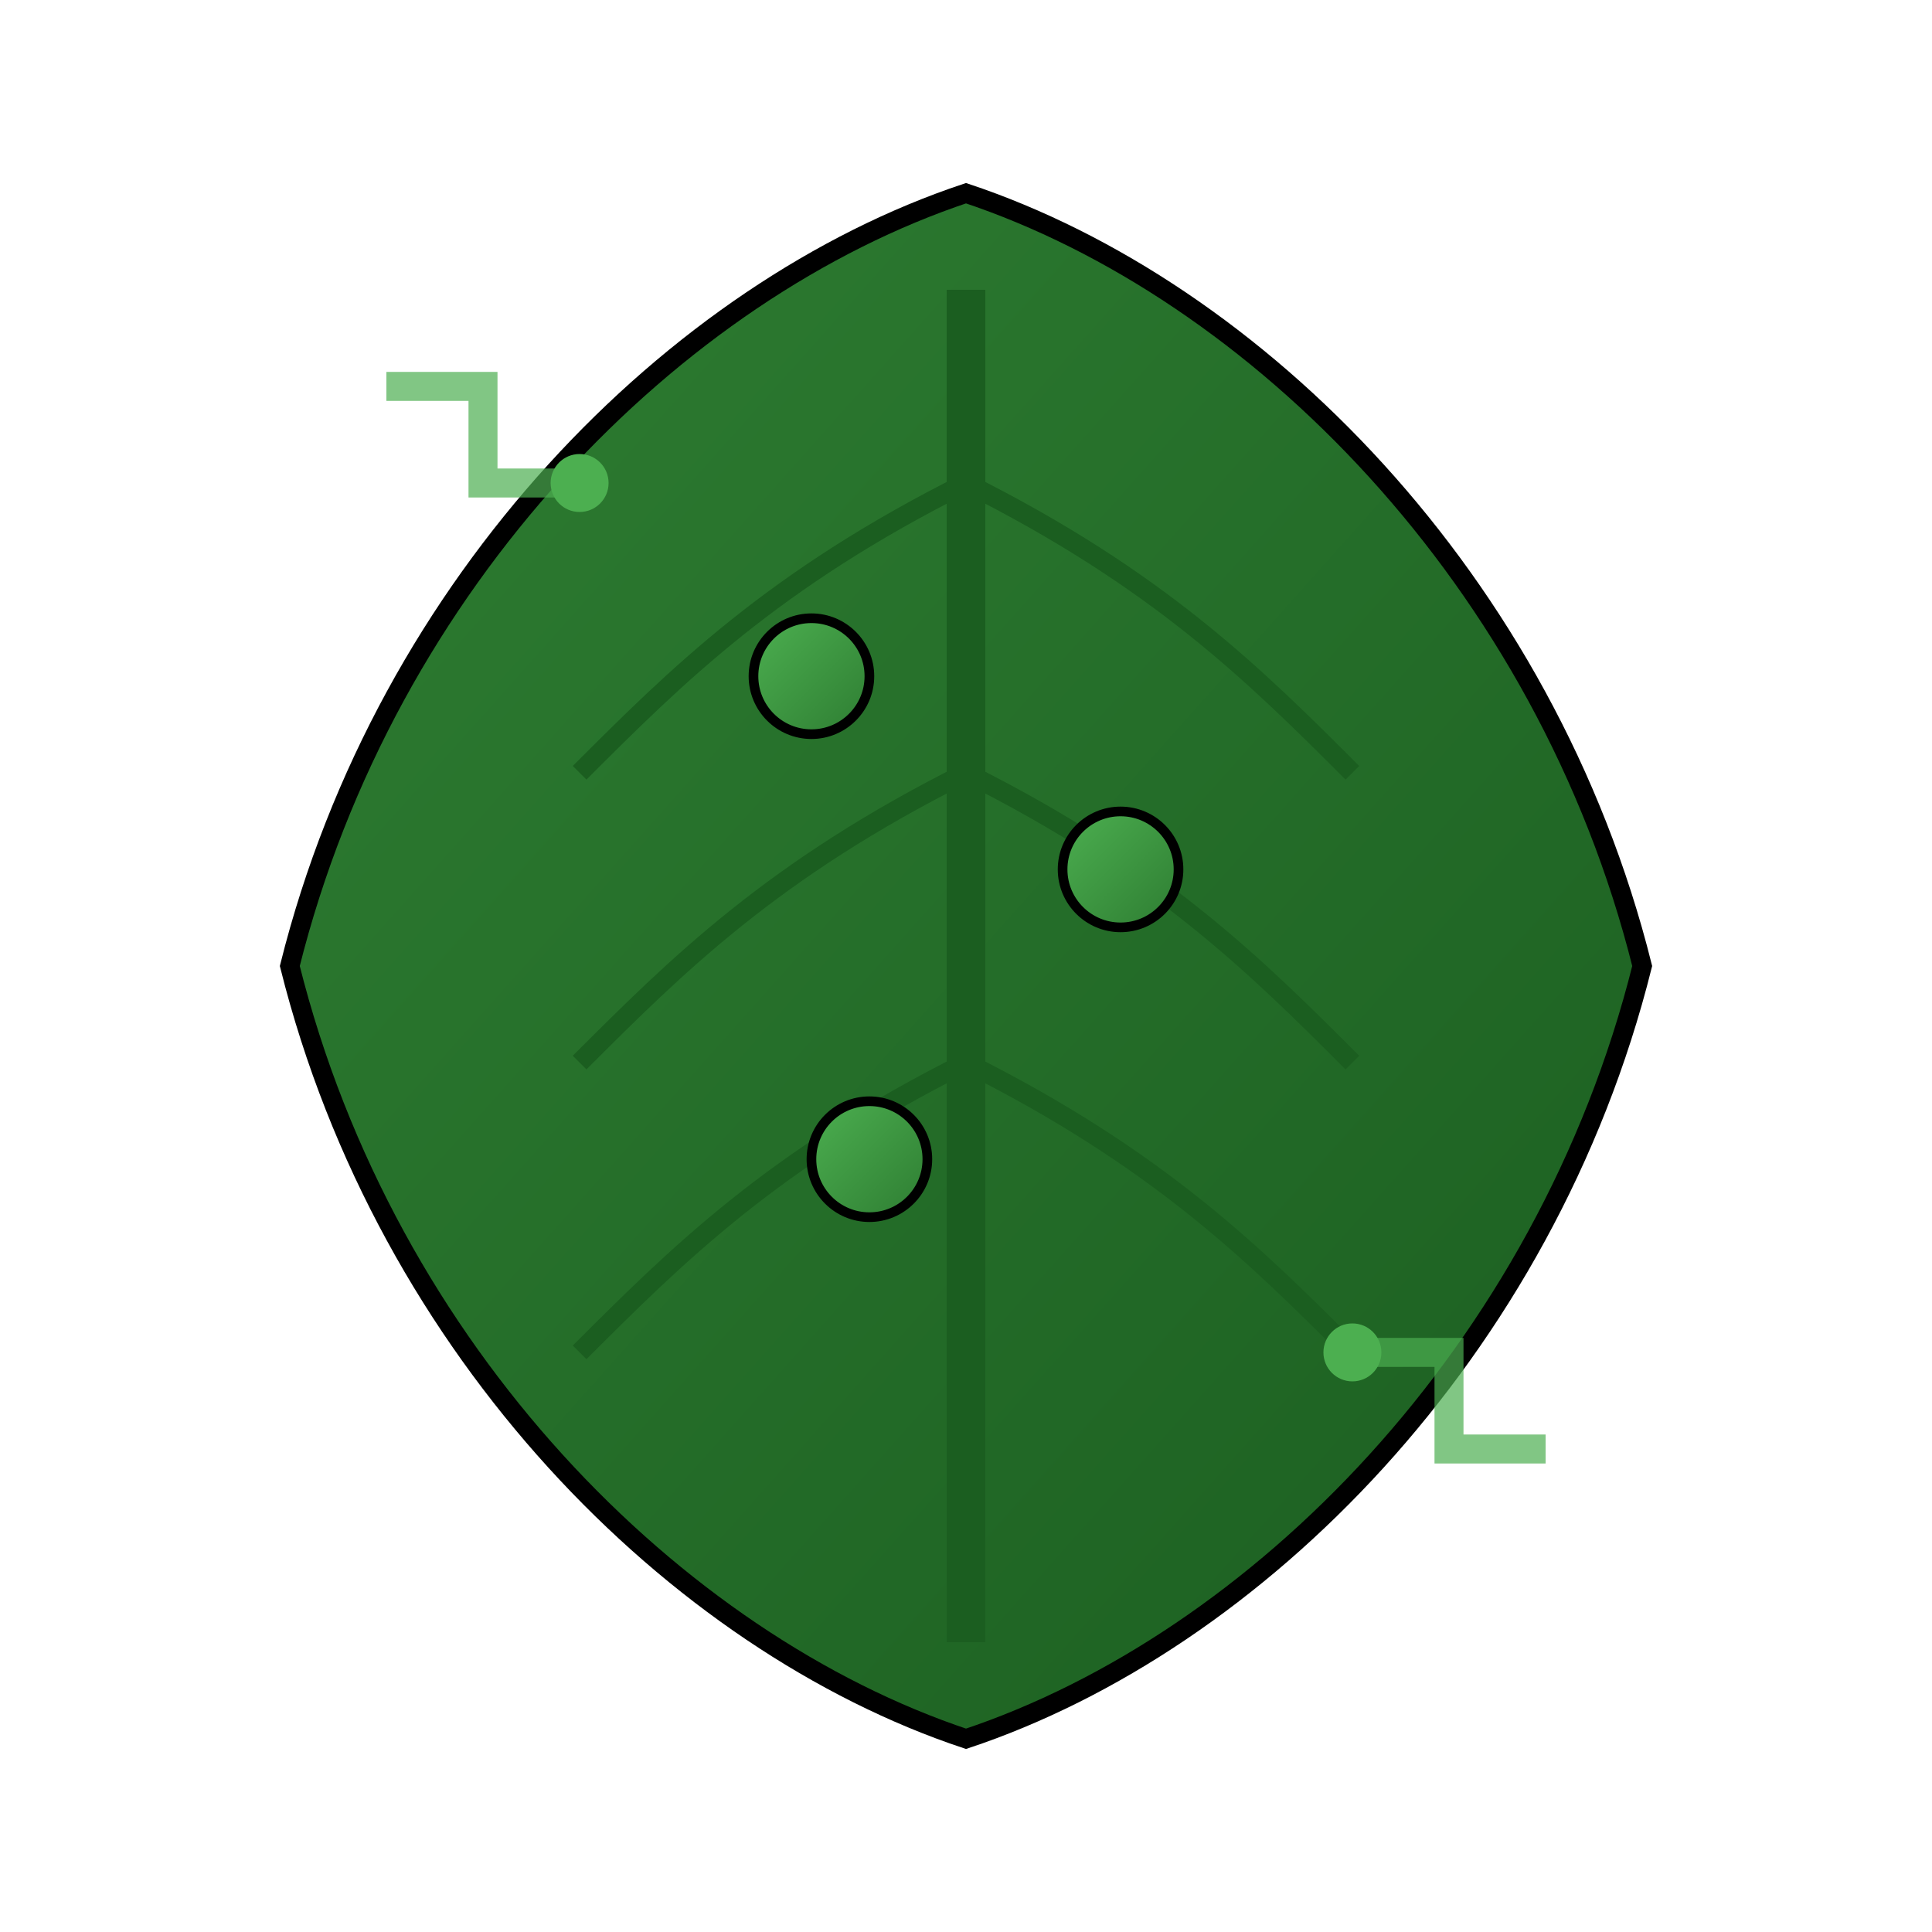 <svg xmlns="http://www.w3.org/2000/svg" viewBox="0 0 100 100" width="100" height="100">
  <defs>
    <linearGradient id="leafGradient" x1="0%" y1="0%" x2="100%" y2="100%">
      <stop offset="0%" style="stop-color:#2E7D32;stop-opacity:1" />
      <stop offset="100%" style="stop-color:#1B5E20;stop-opacity:1" />
    </linearGradient>
    <linearGradient id="seedGradient" x1="0%" y1="0%" x2="100%" y2="100%">
      <stop offset="0%" style="stop-color:#4CAF50;stop-opacity:1" />
      <stop offset="100%" style="stop-color:#2E7D32;stop-opacity:1" />
    </linearGradient>
  </defs>
  
  <!-- Main leaf shape -->
  <path d="M50 10 C65 15, 80 30, 85 50 C80 70, 65 85, 50 90 C35 85, 20 70, 15 50 C20 30, 35 15, 50 10 Z" 
        fill="url(#leafGradient)" 
        stroke="#000000" 
        stroke-width="1"/>
  
  <!-- Leaf vein -->
  <path d="M50 15 L50 85" 
        stroke="#1B5E20" 
        stroke-width="2" 
        fill="none"/>
  
  <!-- Side veins -->
  <path d="M50 25 C40 30, 35 35, 30 40" 
        stroke="#1B5E20" 
        stroke-width="1" 
        fill="none"/>
  <path d="M50 25 C60 30, 65 35, 70 40" 
        stroke="#1B5E20" 
        stroke-width="1" 
        fill="none"/>
  <path d="M50 40 C40 45, 35 50, 30 55" 
        stroke="#1B5E20" 
        stroke-width="1" 
        fill="none"/>
  <path d="M50 40 C60 45, 65 50, 70 55" 
        stroke="#1B5E20" 
        stroke-width="1" 
        fill="none"/>
  <path d="M50 55 C40 60, 35 65, 30 70" 
        stroke="#1B5E20" 
        stroke-width="1" 
        fill="none"/>
  <path d="M50 55 C60 60, 65 65, 70 70" 
        stroke="#1B5E20" 
        stroke-width="1" 
        fill="none"/>
  
  <!-- Small seed/grain elements -->
  <circle cx="42" cy="35" r="3" fill="url(#seedGradient)" stroke="#000000" stroke-width="0.5"/>
  <circle cx="58" cy="45" r="3" fill="url(#seedGradient)" stroke="#000000" stroke-width="0.5"/>
  <circle cx="45" cy="60" r="3" fill="url(#seedGradient)" stroke="#000000" stroke-width="0.5"/>
  
  <!-- AI/Tech circuit pattern -->
  <path d="M20 20 L25 20 L25 25 L30 25" 
        stroke="#4CAF50" 
        stroke-width="1.5" 
        fill="none" 
        opacity="0.7"/>
  <circle cx="30" cy="25" r="1.5" fill="#4CAF50"/>
  
  <path d="M80 75 L75 75 L75 70 L70 70" 
        stroke="#4CAF50" 
        stroke-width="1.5" 
        fill="none" 
        opacity="0.7"/>
  <circle cx="70" cy="70" r="1.5" fill="#4CAF50"/>
</svg>
